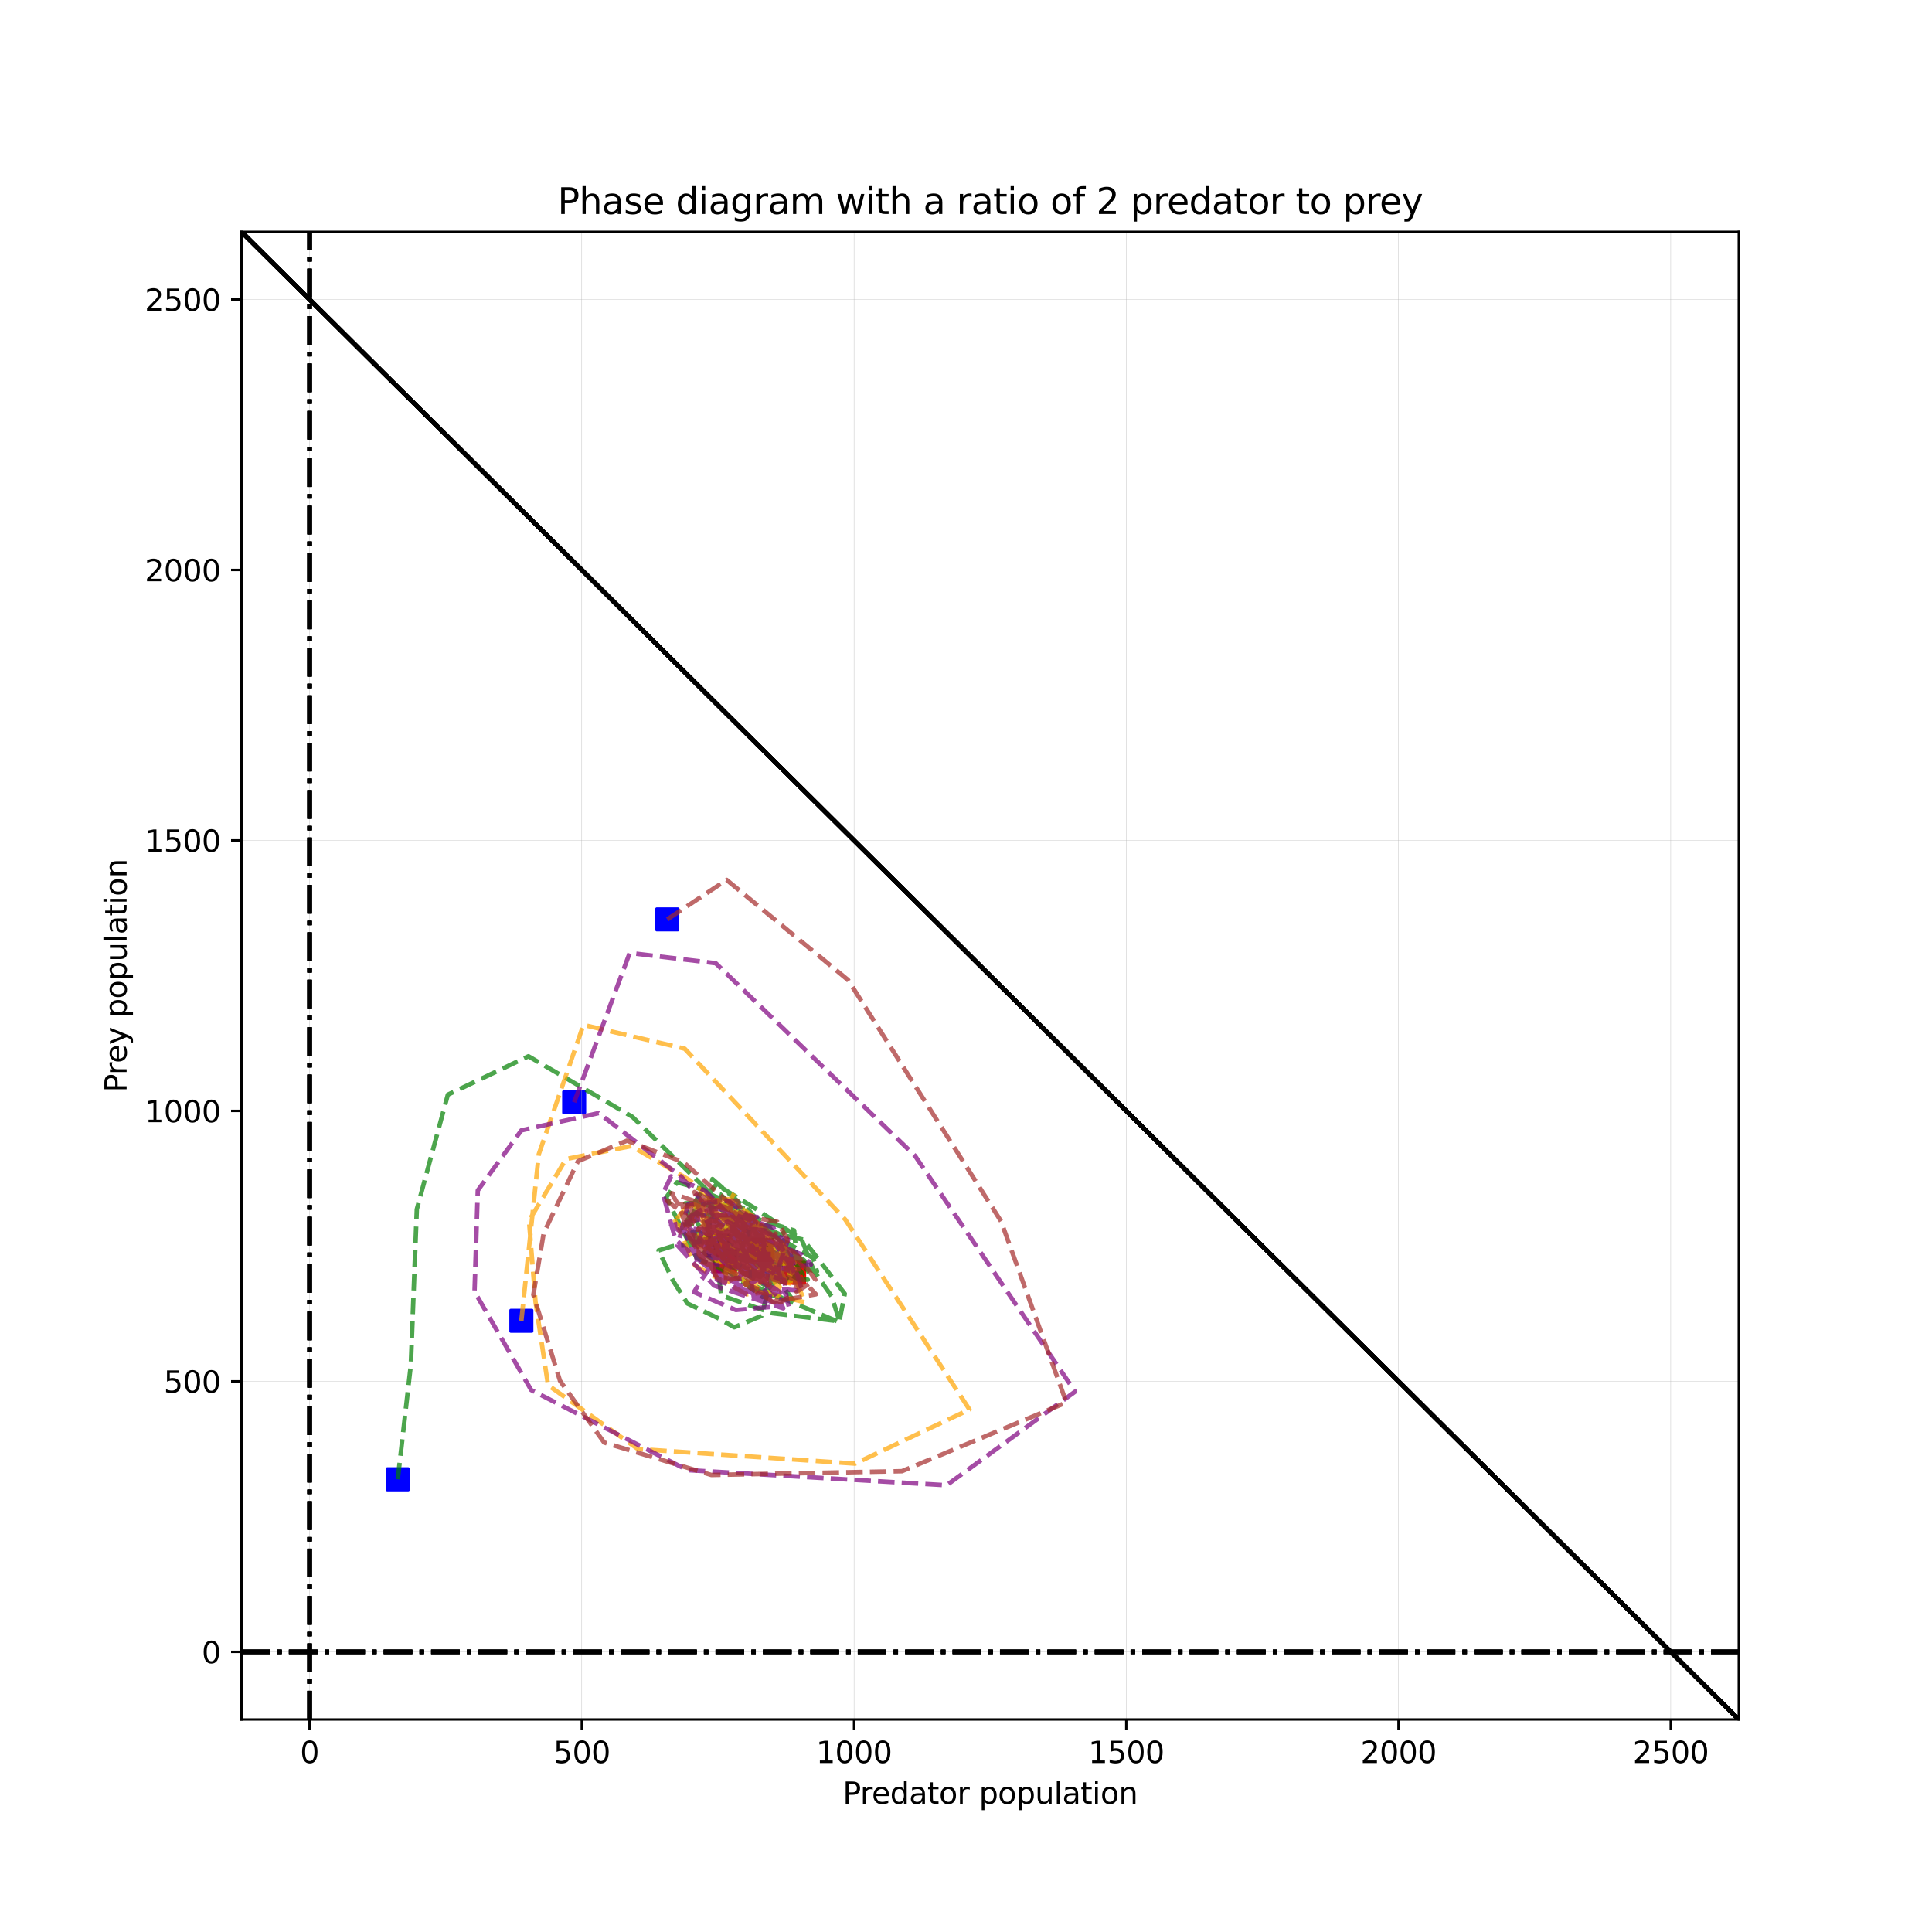 <?xml version="1.0" encoding="utf-8" standalone="no"?>
<!DOCTYPE svg PUBLIC "-//W3C//DTD SVG 1.1//EN"
  "http://www.w3.org/Graphics/SVG/1.1/DTD/svg11.dtd">
<svg xmlns:xlink="http://www.w3.org/1999/xlink" width="648pt" height="648pt" viewBox="0 0 648 648" xmlns="http://www.w3.org/2000/svg" version="1.1">
 <defs>
  <style type="text/css">*{stroke-linejoin: round; stroke-linecap: butt}</style>
 </defs>
 <g id="figure_1">
  <g id="patch_1">
   <path d="M 0 648 
L 648 648 
L 648 0 
L 0 0 
z
" style="fill: #ffffff"/>
  </g>
  <g id="axes_1">
   <g id="patch_2">
    <path d="M 81 576.72 
L 583.2 576.72 
L 583.2 77.76 
L 81 77.76 
z
" style="fill: #ffffff"/>
   </g>
   <g id="PathCollection_1">
    <defs>
     <path id="ma1045074bb" d="M -3.536 3.536 
L 3.536 3.536 
L 3.536 -3.536 
L -3.536 -3.536 
z
" style="stroke: #0000ff"/>
    </defs>
    <g clip-path="url(#p096e0f3b1a)">
     <use xlink:href="#ma1045074bb" x="133.411" y="496.161" style="fill: #0000ff; stroke: #0000ff"/>
    </g>
   </g>
   <g id="PathCollection_2">
    <defs>
     <path id="mcfc9282b24" d="M -3.536 3.536 
L 3.536 3.536 
L 3.536 -3.536 
L -3.536 -3.536 
z
" style="stroke: #ff0000"/>
    </defs>
    <g clip-path="url(#p096e0f3b1a)">
     <use xlink:href="#mcfc9282b24" x="255.766" y="419.23" style="fill: #ff0000; stroke: #ff0000"/>
    </g>
   </g>
   <g id="PathCollection_3">
    <g clip-path="url(#p096e0f3b1a)">
     <use xlink:href="#ma1045074bb" x="174.866" y="442.999" style="fill: #0000ff; stroke: #0000ff"/>
    </g>
   </g>
   <g id="PathCollection_4">
    <g clip-path="url(#p096e0f3b1a)">
     <use xlink:href="#mcfc9282b24" x="240.974" y="417.779" style="fill: #ff0000; stroke: #ff0000"/>
    </g>
   </g>
   <g id="PathCollection_5">
    <g clip-path="url(#p096e0f3b1a)">
     <use xlink:href="#ma1045074bb" x="192.58" y="369.697" style="fill: #0000ff; stroke: #0000ff"/>
    </g>
   </g>
   <g id="PathCollection_6">
    <g clip-path="url(#p096e0f3b1a)">
     <use xlink:href="#mcfc9282b24" x="266.357" y="426.851" style="fill: #ff0000; stroke: #ff0000"/>
    </g>
   </g>
   <g id="PathCollection_7">
    <g clip-path="url(#p096e0f3b1a)">
     <use xlink:href="#ma1045074bb" x="223.807" y="308.37" style="fill: #0000ff; stroke: #0000ff"/>
    </g>
   </g>
   <g id="PathCollection_8">
    <g clip-path="url(#p096e0f3b1a)">
     <use xlink:href="#mcfc9282b24" x="243.165" y="423.04" style="fill: #ff0000; stroke: #ff0000"/>
    </g>
   </g>
   <g id="matplotlib.axis_1">
    <g id="xtick_1">
     <g id="line2d_1">
      <path d="M 103.827 576.72 
L 103.827 77.76 
" clip-path="url(#p096e0f3b1a)" style="fill: none; stroke: #b0b0b0; stroke-width: 0.1; stroke-linecap: square"/>
     </g>
     <g id="line2d_2">
      <defs>
       <path id="m32fb6e43a5" d="M 0 0 
L 0 3.5 
" style="stroke: #000000; stroke-width: 0.8"/>
      </defs>
      <g>
       <use xlink:href="#m32fb6e43a5" x="103.827" y="576.72" style="stroke: #000000; stroke-width: 0.8"/>
      </g>
     </g>
     <g id="text_1">
      <!-- 0 -->
      <g transform="translate(100.646 591.318) scale(0.1 -0.1)">
       <defs>
        <path id="DejaVuSans-30" d="M 2034 4250 
Q 1547 4250 1301 3770 
Q 1056 3291 1056 2328 
Q 1056 1369 1301 889 
Q 1547 409 2034 409 
Q 2525 409 2770 889 
Q 3016 1369 3016 2328 
Q 3016 3291 2770 3770 
Q 2525 4250 2034 4250 
z
M 2034 4750 
Q 2819 4750 3233 4129 
Q 3647 3509 3647 2328 
Q 3647 1150 3233 529 
Q 2819 -91 2034 -91 
Q 1250 -91 836 529 
Q 422 1150 422 2328 
Q 422 3509 836 4129 
Q 1250 4750 2034 4750 
z
" transform="scale(0.016)"/>
       </defs>
       <use xlink:href="#DejaVuSans-30"/>
      </g>
     </g>
    </g>
    <g id="xtick_2">
     <g id="line2d_3">
      <path d="M 195.136 576.72 
L 195.136 77.76 
" clip-path="url(#p096e0f3b1a)" style="fill: none; stroke: #b0b0b0; stroke-width: 0.1; stroke-linecap: square"/>
     </g>
     <g id="line2d_4">
      <g>
       <use xlink:href="#m32fb6e43a5" x="195.136" y="576.72" style="stroke: #000000; stroke-width: 0.8"/>
      </g>
     </g>
     <g id="text_2">
      <!-- 500 -->
      <g transform="translate(185.593 591.318) scale(0.1 -0.1)">
       <defs>
        <path id="DejaVuSans-35" d="M 691 4666 
L 3169 4666 
L 3169 4134 
L 1269 4134 
L 1269 2991 
Q 1406 3038 1543 3061 
Q 1681 3084 1819 3084 
Q 2600 3084 3056 2656 
Q 3513 2228 3513 1497 
Q 3513 744 3044 326 
Q 2575 -91 1722 -91 
Q 1428 -91 1123 -41 
Q 819 9 494 109 
L 494 744 
Q 775 591 1075 516 
Q 1375 441 1709 441 
Q 2250 441 2565 725 
Q 2881 1009 2881 1497 
Q 2881 1984 2565 2268 
Q 2250 2553 1709 2553 
Q 1456 2553 1204 2497 
Q 953 2441 691 2322 
L 691 4666 
z
" transform="scale(0.016)"/>
       </defs>
       <use xlink:href="#DejaVuSans-35"/>
       <use xlink:href="#DejaVuSans-30" x="63.623"/>
       <use xlink:href="#DejaVuSans-30" x="127.246"/>
      </g>
     </g>
    </g>
    <g id="xtick_3">
     <g id="line2d_5">
      <path d="M 286.445 576.72 
L 286.445 77.76 
" clip-path="url(#p096e0f3b1a)" style="fill: none; stroke: #b0b0b0; stroke-width: 0.1; stroke-linecap: square"/>
     </g>
     <g id="line2d_6">
      <g>
       <use xlink:href="#m32fb6e43a5" x="286.445" y="576.72" style="stroke: #000000; stroke-width: 0.8"/>
      </g>
     </g>
     <g id="text_3">
      <!-- 1000 -->
      <g transform="translate(273.72 591.318) scale(0.1 -0.1)">
       <defs>
        <path id="DejaVuSans-31" d="M 794 531 
L 1825 531 
L 1825 4091 
L 703 3866 
L 703 4441 
L 1819 4666 
L 2450 4666 
L 2450 531 
L 3481 531 
L 3481 0 
L 794 0 
L 794 531 
z
" transform="scale(0.016)"/>
       </defs>
       <use xlink:href="#DejaVuSans-31"/>
       <use xlink:href="#DejaVuSans-30" x="63.623"/>
       <use xlink:href="#DejaVuSans-30" x="127.246"/>
       <use xlink:href="#DejaVuSans-30" x="190.869"/>
      </g>
     </g>
    </g>
    <g id="xtick_4">
     <g id="line2d_7">
      <path d="M 377.755 576.72 
L 377.755 77.76 
" clip-path="url(#p096e0f3b1a)" style="fill: none; stroke: #b0b0b0; stroke-width: 0.1; stroke-linecap: square"/>
     </g>
     <g id="line2d_8">
      <g>
       <use xlink:href="#m32fb6e43a5" x="377.755" y="576.72" style="stroke: #000000; stroke-width: 0.8"/>
      </g>
     </g>
     <g id="text_4">
      <!-- 1500 -->
      <g transform="translate(365.03 591.318) scale(0.1 -0.1)">
       <use xlink:href="#DejaVuSans-31"/>
       <use xlink:href="#DejaVuSans-35" x="63.623"/>
       <use xlink:href="#DejaVuSans-30" x="127.246"/>
       <use xlink:href="#DejaVuSans-30" x="190.869"/>
      </g>
     </g>
    </g>
    <g id="xtick_5">
     <g id="line2d_9">
      <path d="M 469.064 576.72 
L 469.064 77.76 
" clip-path="url(#p096e0f3b1a)" style="fill: none; stroke: #b0b0b0; stroke-width: 0.1; stroke-linecap: square"/>
     </g>
     <g id="line2d_10">
      <g>
       <use xlink:href="#m32fb6e43a5" x="469.064" y="576.72" style="stroke: #000000; stroke-width: 0.8"/>
      </g>
     </g>
     <g id="text_5">
      <!-- 2000 -->
      <g transform="translate(456.339 591.318) scale(0.1 -0.1)">
       <defs>
        <path id="DejaVuSans-32" d="M 1228 531 
L 3431 531 
L 3431 0 
L 469 0 
L 469 531 
Q 828 903 1448 1529 
Q 2069 2156 2228 2338 
Q 2531 2678 2651 2914 
Q 2772 3150 2772 3378 
Q 2772 3750 2511 3984 
Q 2250 4219 1831 4219 
Q 1534 4219 1204 4116 
Q 875 4013 500 3803 
L 500 4441 
Q 881 4594 1212 4672 
Q 1544 4750 1819 4750 
Q 2544 4750 2975 4387 
Q 3406 4025 3406 3419 
Q 3406 3131 3298 2873 
Q 3191 2616 2906 2266 
Q 2828 2175 2409 1742 
Q 1991 1309 1228 531 
z
" transform="scale(0.016)"/>
       </defs>
       <use xlink:href="#DejaVuSans-32"/>
       <use xlink:href="#DejaVuSans-30" x="63.623"/>
       <use xlink:href="#DejaVuSans-30" x="127.246"/>
       <use xlink:href="#DejaVuSans-30" x="190.869"/>
      </g>
     </g>
    </g>
    <g id="xtick_6">
     <g id="line2d_11">
      <path d="M 560.373 576.72 
L 560.373 77.76 
" clip-path="url(#p096e0f3b1a)" style="fill: none; stroke: #b0b0b0; stroke-width: 0.1; stroke-linecap: square"/>
     </g>
     <g id="line2d_12">
      <g>
       <use xlink:href="#m32fb6e43a5" x="560.373" y="576.72" style="stroke: #000000; stroke-width: 0.8"/>
      </g>
     </g>
     <g id="text_6">
      <!-- 2500 -->
      <g transform="translate(547.648 591.318) scale(0.1 -0.1)">
       <use xlink:href="#DejaVuSans-32"/>
       <use xlink:href="#DejaVuSans-35" x="63.623"/>
       <use xlink:href="#DejaVuSans-30" x="127.246"/>
       <use xlink:href="#DejaVuSans-30" x="190.869"/>
      </g>
     </g>
    </g>
    <g id="text_7">
     <!-- Predator population -->
     <g transform="translate(282.644 604.997) scale(0.1 -0.1)">
      <defs>
       <path id="DejaVuSans-50" d="M 1259 4147 
L 1259 2394 
L 2053 2394 
Q 2494 2394 2734 2622 
Q 2975 2850 2975 3272 
Q 2975 3691 2734 3919 
Q 2494 4147 2053 4147 
L 1259 4147 
z
M 628 4666 
L 2053 4666 
Q 2838 4666 3239 4311 
Q 3641 3956 3641 3272 
Q 3641 2581 3239 2228 
Q 2838 1875 2053 1875 
L 1259 1875 
L 1259 0 
L 628 0 
L 628 4666 
z
" transform="scale(0.016)"/>
       <path id="DejaVuSans-72" d="M 2631 2963 
Q 2534 3019 2420 3045 
Q 2306 3072 2169 3072 
Q 1681 3072 1420 2755 
Q 1159 2438 1159 1844 
L 1159 0 
L 581 0 
L 581 3500 
L 1159 3500 
L 1159 2956 
Q 1341 3275 1631 3429 
Q 1922 3584 2338 3584 
Q 2397 3584 2469 3576 
Q 2541 3569 2628 3553 
L 2631 2963 
z
" transform="scale(0.016)"/>
       <path id="DejaVuSans-65" d="M 3597 1894 
L 3597 1613 
L 953 1613 
Q 991 1019 1311 708 
Q 1631 397 2203 397 
Q 2534 397 2845 478 
Q 3156 559 3463 722 
L 3463 178 
Q 3153 47 2828 -22 
Q 2503 -91 2169 -91 
Q 1331 -91 842 396 
Q 353 884 353 1716 
Q 353 2575 817 3079 
Q 1281 3584 2069 3584 
Q 2775 3584 3186 3129 
Q 3597 2675 3597 1894 
z
M 3022 2063 
Q 3016 2534 2758 2815 
Q 2500 3097 2075 3097 
Q 1594 3097 1305 2825 
Q 1016 2553 972 2059 
L 3022 2063 
z
" transform="scale(0.016)"/>
       <path id="DejaVuSans-64" d="M 2906 2969 
L 2906 4863 
L 3481 4863 
L 3481 0 
L 2906 0 
L 2906 525 
Q 2725 213 2448 61 
Q 2172 -91 1784 -91 
Q 1150 -91 751 415 
Q 353 922 353 1747 
Q 353 2572 751 3078 
Q 1150 3584 1784 3584 
Q 2172 3584 2448 3432 
Q 2725 3281 2906 2969 
z
M 947 1747 
Q 947 1113 1208 752 
Q 1469 391 1925 391 
Q 2381 391 2643 752 
Q 2906 1113 2906 1747 
Q 2906 2381 2643 2742 
Q 2381 3103 1925 3103 
Q 1469 3103 1208 2742 
Q 947 2381 947 1747 
z
" transform="scale(0.016)"/>
       <path id="DejaVuSans-61" d="M 2194 1759 
Q 1497 1759 1228 1600 
Q 959 1441 959 1056 
Q 959 750 1161 570 
Q 1363 391 1709 391 
Q 2188 391 2477 730 
Q 2766 1069 2766 1631 
L 2766 1759 
L 2194 1759 
z
M 3341 1997 
L 3341 0 
L 2766 0 
L 2766 531 
Q 2569 213 2275 61 
Q 1981 -91 1556 -91 
Q 1019 -91 701 211 
Q 384 513 384 1019 
Q 384 1609 779 1909 
Q 1175 2209 1959 2209 
L 2766 2209 
L 2766 2266 
Q 2766 2663 2505 2880 
Q 2244 3097 1772 3097 
Q 1472 3097 1187 3025 
Q 903 2953 641 2809 
L 641 3341 
Q 956 3463 1253 3523 
Q 1550 3584 1831 3584 
Q 2591 3584 2966 3190 
Q 3341 2797 3341 1997 
z
" transform="scale(0.016)"/>
       <path id="DejaVuSans-74" d="M 1172 4494 
L 1172 3500 
L 2356 3500 
L 2356 3053 
L 1172 3053 
L 1172 1153 
Q 1172 725 1289 603 
Q 1406 481 1766 481 
L 2356 481 
L 2356 0 
L 1766 0 
Q 1100 0 847 248 
Q 594 497 594 1153 
L 594 3053 
L 172 3053 
L 172 3500 
L 594 3500 
L 594 4494 
L 1172 4494 
z
" transform="scale(0.016)"/>
       <path id="DejaVuSans-6f" d="M 1959 3097 
Q 1497 3097 1228 2736 
Q 959 2375 959 1747 
Q 959 1119 1226 758 
Q 1494 397 1959 397 
Q 2419 397 2687 759 
Q 2956 1122 2956 1747 
Q 2956 2369 2687 2733 
Q 2419 3097 1959 3097 
z
M 1959 3584 
Q 2709 3584 3137 3096 
Q 3566 2609 3566 1747 
Q 3566 888 3137 398 
Q 2709 -91 1959 -91 
Q 1206 -91 779 398 
Q 353 888 353 1747 
Q 353 2609 779 3096 
Q 1206 3584 1959 3584 
z
" transform="scale(0.016)"/>
       <path id="DejaVuSans-20" transform="scale(0.016)"/>
       <path id="DejaVuSans-70" d="M 1159 525 
L 1159 -1331 
L 581 -1331 
L 581 3500 
L 1159 3500 
L 1159 2969 
Q 1341 3281 1617 3432 
Q 1894 3584 2278 3584 
Q 2916 3584 3314 3078 
Q 3713 2572 3713 1747 
Q 3713 922 3314 415 
Q 2916 -91 2278 -91 
Q 1894 -91 1617 61 
Q 1341 213 1159 525 
z
M 3116 1747 
Q 3116 2381 2855 2742 
Q 2594 3103 2138 3103 
Q 1681 3103 1420 2742 
Q 1159 2381 1159 1747 
Q 1159 1113 1420 752 
Q 1681 391 2138 391 
Q 2594 391 2855 752 
Q 3116 1113 3116 1747 
z
" transform="scale(0.016)"/>
       <path id="DejaVuSans-75" d="M 544 1381 
L 544 3500 
L 1119 3500 
L 1119 1403 
Q 1119 906 1312 657 
Q 1506 409 1894 409 
Q 2359 409 2629 706 
Q 2900 1003 2900 1516 
L 2900 3500 
L 3475 3500 
L 3475 0 
L 2900 0 
L 2900 538 
Q 2691 219 2414 64 
Q 2138 -91 1772 -91 
Q 1169 -91 856 284 
Q 544 659 544 1381 
z
M 1991 3584 
L 1991 3584 
z
" transform="scale(0.016)"/>
       <path id="DejaVuSans-6c" d="M 603 4863 
L 1178 4863 
L 1178 0 
L 603 0 
L 603 4863 
z
" transform="scale(0.016)"/>
       <path id="DejaVuSans-69" d="M 603 3500 
L 1178 3500 
L 1178 0 
L 603 0 
L 603 3500 
z
M 603 4863 
L 1178 4863 
L 1178 4134 
L 603 4134 
L 603 4863 
z
" transform="scale(0.016)"/>
       <path id="DejaVuSans-6e" d="M 3513 2113 
L 3513 0 
L 2938 0 
L 2938 2094 
Q 2938 2591 2744 2837 
Q 2550 3084 2163 3084 
Q 1697 3084 1428 2787 
Q 1159 2491 1159 1978 
L 1159 0 
L 581 0 
L 581 3500 
L 1159 3500 
L 1159 2956 
Q 1366 3272 1645 3428 
Q 1925 3584 2291 3584 
Q 2894 3584 3203 3211 
Q 3513 2838 3513 2113 
z
" transform="scale(0.016)"/>
      </defs>
      <use xlink:href="#DejaVuSans-50"/>
      <use xlink:href="#DejaVuSans-72" x="58.553"/>
      <use xlink:href="#DejaVuSans-65" x="97.416"/>
      <use xlink:href="#DejaVuSans-64" x="158.939"/>
      <use xlink:href="#DejaVuSans-61" x="222.416"/>
      <use xlink:href="#DejaVuSans-74" x="283.695"/>
      <use xlink:href="#DejaVuSans-6f" x="322.904"/>
      <use xlink:href="#DejaVuSans-72" x="384.086"/>
      <use xlink:href="#DejaVuSans-20" x="425.199"/>
      <use xlink:href="#DejaVuSans-70" x="456.986"/>
      <use xlink:href="#DejaVuSans-6f" x="520.463"/>
      <use xlink:href="#DejaVuSans-70" x="581.645"/>
      <use xlink:href="#DejaVuSans-75" x="645.121"/>
      <use xlink:href="#DejaVuSans-6c" x="708.5"/>
      <use xlink:href="#DejaVuSans-61" x="736.283"/>
      <use xlink:href="#DejaVuSans-74" x="797.562"/>
      <use xlink:href="#DejaVuSans-69" x="836.771"/>
      <use xlink:href="#DejaVuSans-6f" x="864.555"/>
      <use xlink:href="#DejaVuSans-6e" x="925.736"/>
     </g>
    </g>
   </g>
   <g id="matplotlib.axis_2">
    <g id="ytick_1">
     <g id="line2d_13">
      <path d="M 81 554.04 
L 583.2 554.04 
" clip-path="url(#p096e0f3b1a)" style="fill: none; stroke: #b0b0b0; stroke-width: 0.1; stroke-linecap: square"/>
     </g>
     <g id="line2d_14">
      <defs>
       <path id="m85b480677b" d="M 0 0 
L -3.5 0 
" style="stroke: #000000; stroke-width: 0.8"/>
      </defs>
      <g>
       <use xlink:href="#m85b480677b" x="81" y="554.04" style="stroke: #000000; stroke-width: 0.8"/>
      </g>
     </g>
     <g id="text_8">
      <!-- 0 -->
      <g transform="translate(67.638 557.839) scale(0.1 -0.1)">
       <use xlink:href="#DejaVuSans-30"/>
      </g>
     </g>
    </g>
    <g id="ytick_2">
     <g id="line2d_15">
      <path d="M 81 463.32 
L 583.2 463.32 
" clip-path="url(#p096e0f3b1a)" style="fill: none; stroke: #b0b0b0; stroke-width: 0.1; stroke-linecap: square"/>
     </g>
     <g id="line2d_16">
      <g>
       <use xlink:href="#m85b480677b" x="81" y="463.32" style="stroke: #000000; stroke-width: 0.8"/>
      </g>
     </g>
     <g id="text_9">
      <!-- 500 -->
      <g transform="translate(54.913 467.119) scale(0.1 -0.1)">
       <use xlink:href="#DejaVuSans-35"/>
       <use xlink:href="#DejaVuSans-30" x="63.623"/>
       <use xlink:href="#DejaVuSans-30" x="127.246"/>
      </g>
     </g>
    </g>
    <g id="ytick_3">
     <g id="line2d_17">
      <path d="M 81 372.6 
L 583.2 372.6 
" clip-path="url(#p096e0f3b1a)" style="fill: none; stroke: #b0b0b0; stroke-width: 0.1; stroke-linecap: square"/>
     </g>
     <g id="line2d_18">
      <g>
       <use xlink:href="#m85b480677b" x="81" y="372.6" style="stroke: #000000; stroke-width: 0.8"/>
      </g>
     </g>
     <g id="text_10">
      <!-- 1000 -->
      <g transform="translate(48.55 376.399) scale(0.1 -0.1)">
       <use xlink:href="#DejaVuSans-31"/>
       <use xlink:href="#DejaVuSans-30" x="63.623"/>
       <use xlink:href="#DejaVuSans-30" x="127.246"/>
       <use xlink:href="#DejaVuSans-30" x="190.869"/>
      </g>
     </g>
    </g>
    <g id="ytick_4">
     <g id="line2d_19">
      <path d="M 81 281.88 
L 583.2 281.88 
" clip-path="url(#p096e0f3b1a)" style="fill: none; stroke: #b0b0b0; stroke-width: 0.1; stroke-linecap: square"/>
     </g>
     <g id="line2d_20">
      <g>
       <use xlink:href="#m85b480677b" x="81" y="281.88" style="stroke: #000000; stroke-width: 0.8"/>
      </g>
     </g>
     <g id="text_11">
      <!-- 1500 -->
      <g transform="translate(48.55 285.679) scale(0.1 -0.1)">
       <use xlink:href="#DejaVuSans-31"/>
       <use xlink:href="#DejaVuSans-35" x="63.623"/>
       <use xlink:href="#DejaVuSans-30" x="127.246"/>
       <use xlink:href="#DejaVuSans-30" x="190.869"/>
      </g>
     </g>
    </g>
    <g id="ytick_5">
     <g id="line2d_21">
      <path d="M 81 191.16 
L 583.2 191.16 
" clip-path="url(#p096e0f3b1a)" style="fill: none; stroke: #b0b0b0; stroke-width: 0.1; stroke-linecap: square"/>
     </g>
     <g id="line2d_22">
      <g>
       <use xlink:href="#m85b480677b" x="81" y="191.16" style="stroke: #000000; stroke-width: 0.8"/>
      </g>
     </g>
     <g id="text_12">
      <!-- 2000 -->
      <g transform="translate(48.55 194.959) scale(0.1 -0.1)">
       <use xlink:href="#DejaVuSans-32"/>
       <use xlink:href="#DejaVuSans-30" x="63.623"/>
       <use xlink:href="#DejaVuSans-30" x="127.246"/>
       <use xlink:href="#DejaVuSans-30" x="190.869"/>
      </g>
     </g>
    </g>
    <g id="ytick_6">
     <g id="line2d_23">
      <path d="M 81 100.44 
L 583.2 100.44 
" clip-path="url(#p096e0f3b1a)" style="fill: none; stroke: #b0b0b0; stroke-width: 0.1; stroke-linecap: square"/>
     </g>
     <g id="line2d_24">
      <g>
       <use xlink:href="#m85b480677b" x="81" y="100.44" style="stroke: #000000; stroke-width: 0.8"/>
      </g>
     </g>
     <g id="text_13">
      <!-- 2500 -->
      <g transform="translate(48.55 104.239) scale(0.1 -0.1)">
       <use xlink:href="#DejaVuSans-32"/>
       <use xlink:href="#DejaVuSans-35" x="63.623"/>
       <use xlink:href="#DejaVuSans-30" x="127.246"/>
       <use xlink:href="#DejaVuSans-30" x="190.869"/>
      </g>
     </g>
    </g>
    <g id="text_14">
     <!-- Prey population -->
     <g transform="translate(42.47 366.342) rotate(-90) scale(0.1 -0.1)">
      <defs>
       <path id="DejaVuSans-79" d="M 2059 -325 
Q 1816 -950 1584 -1140 
Q 1353 -1331 966 -1331 
L 506 -1331 
L 506 -850 
L 844 -850 
Q 1081 -850 1212 -737 
Q 1344 -625 1503 -206 
L 1606 56 
L 191 3500 
L 800 3500 
L 1894 763 
L 2988 3500 
L 3597 3500 
L 2059 -325 
z
" transform="scale(0.016)"/>
      </defs>
      <use xlink:href="#DejaVuSans-50"/>
      <use xlink:href="#DejaVuSans-72" x="58.553"/>
      <use xlink:href="#DejaVuSans-65" x="97.416"/>
      <use xlink:href="#DejaVuSans-79" x="158.939"/>
      <use xlink:href="#DejaVuSans-20" x="218.119"/>
      <use xlink:href="#DejaVuSans-70" x="249.906"/>
      <use xlink:href="#DejaVuSans-6f" x="313.383"/>
      <use xlink:href="#DejaVuSans-70" x="374.564"/>
      <use xlink:href="#DejaVuSans-75" x="438.041"/>
      <use xlink:href="#DejaVuSans-6c" x="501.42"/>
      <use xlink:href="#DejaVuSans-61" x="529.203"/>
      <use xlink:href="#DejaVuSans-74" x="590.482"/>
      <use xlink:href="#DejaVuSans-69" x="629.691"/>
      <use xlink:href="#DejaVuSans-6f" x="657.475"/>
      <use xlink:href="#DejaVuSans-6e" x="718.656"/>
     </g>
    </g>
   </g>
   <g id="line2d_25">
    <path d="M 133.411 496.161 
L 137.794 457.877 
L 139.803 405.622 
L 150.212 367.157 
L 177.24 354.275 
L 212.12 374.596 
L 240.243 402.175 
L 259.053 427.576 
L 255.4 441.366 
L 246.269 445.176 
L 241.156 442.273 
L 230.564 437.193 
L 225.634 429.391 
L 220.886 419.412 
L 225.634 417.96 
L 233.304 417.416 
L 240.974 418.686 
L 242.434 417.053 
L 238.417 414.513 
L 239.878 409.069 
L 250.104 415.964 
L 257.592 417.779 
L 250.104 409.795 
L 244.261 406.529 
L 253.209 412.517 
L 259.235 417.779 
L 251.018 421.952 
L 253.392 423.766 
L 247.365 418.504 
L 240.974 415.601 
L 247.913 414.331 
L 258.87 417.234 
L 262.34 426.306 
L 255.766 435.015 
L 237.321 421.226 
L 228.008 412.154 
L 234.217 407.074 
L 249.009 409.795 
L 253.939 419.23 
L 253.026 423.403 
L 245.722 415.057 
L 248.461 413.243 
L 248.826 419.23 
L 250.287 422.677 
L 251.565 418.686 
L 252.296 415.057 
L 255.766 417.416 
L 256.313 420.863 
L 260.696 427.576 
L 261.609 423.766 
L 250.287 415.42 
L 248.096 416.508 
L 253.939 417.416 
L 253.392 415.238 
L 257.227 413.424 
L 256.131 412.517 
L 252.296 415.964 
L 258.505 420.682 
L 262.888 419.956 
L 259.418 423.585 
L 256.313 419.049 
L 253.209 425.399 
L 248.461 424.673 
L 246.635 420.863 
L 253.209 424.673 
L 254.67 421.589 
L 245.539 418.686 
L 252.661 422.859 
L 246.635 421.044 
L 238.234 414.694 
L 241.339 412.698 
L 254.67 410.158 
L 258.505 413.424 
L 269.462 415.783 
L 283.341 433.927 
L 281.515 443.18 
L 259.053 440.459 
L 241.887 434.471 
L 240.426 422.133 
L 231.477 405.622 
L 235.495 399.453 
L 249.739 405.441 
L 257.957 419.412 
L 254.853 425.218 
L 247.913 421.77 
L 236.956 418.504 
L 244.626 419.049 
L 255.583 422.859 
L 257.592 426.125 
L 250.652 420.137 
L 252.113 417.416 
L 262.522 423.948 
L 263.07 421.589 
L 253.026 422.315 
L 259.418 424.129 
L 268.184 424.855 
L 254.305 413.605 
L 244.261 411.61 
L 255.948 420.5 
L 270.923 429.209 
L 261.244 429.028 
L 244.443 424.855 
L 238.234 414.513 
L 236.043 408.888 
L 232.938 405.985 
L 240.243 397.276 
L 253.209 405.259 
L 268.914 415.783 
L 272.932 426.125 
L 278.958 434.834 
L 281.697 443.543 
L 257.957 433.564 
L 233.669 421.952 
L 223.442 401.63 
L 227.095 396.55 
L 241.521 400.542 
L 251.931 410.158 
L 260.879 429.028 
L 265.992 436.104 
L 255.035 433.564 
L 242.434 425.218 
L 241.887 415.601 
L 238.417 405.078 
L 245.174 404.896 
L 258.505 412.335 
L 269.827 422.859 
L 270.923 426.306 
L 260.514 429.935 
L 255.4 425.943 
L 249.739 425.399 
L 249.009 424.855 
L 240.06 420.5 
L 237.139 414.694 
L 247.548 414.513 
L 260.879 424.31 
L 261.792 427.576 
L 248.461 422.133 
L 243.348 416.508 
L 248.096 408.344 
L 250.652 405.259 
L 259.601 415.964 
L 264.897 426.669 
L 265.079 430.479 
L 254.487 427.758 
L 235.678 419.774 
L 230.382 409.432 
L 235.13 403.808 
L 244.261 405.804 
L 266.357 412.698 
L 267.088 420.5 
L 260.331 424.673 
L 253.209 421.77 
L 256.496 426.488 
L 255.035 428.302 
L 240.243 423.222 
L 230.382 409.251 
L 237.504 407.618 
L 249.374 413.605 
L 261.244 424.492 
L 256.131 423.766 
L 247.548 422.315 
L 232.208 411.61 
L 229.834 403.626 
L 238.052 403.263 
L 251.2 409.432 
L 255.035 416.871 
L 262.34 428.121 
L 257.774 431.749 
L 245.356 424.673 
L 238.052 414.331 
L 237.869 400.905 
L 238.965 395.461 
L 248.278 403.626 
L 259.418 414.15 
L 272.749 421.952 
L 274.027 426.488 
L 256.496 422.315 
L 251.2 414.331 
L 246.269 410.34 
L 239.695 403.082 
L 240.608 402.9 
L 256.861 409.977 
L 269.279 427.395 
L 259.053 430.116 
L 253.574 424.855 
L 249.009 421.226 
L 249.009 418.867 
L 249.557 416.146 
L 248.461 417.053 
L 249.191 412.698 
L 249.191 409.795 
L 251.2 408.344 
L 255.583 411.428 
L 258.505 412.517 
L 262.157 414.331 
L 263.436 412.698 
L 260.148 414.694 
L 270.558 423.948 
L 267.818 422.496 
L 255.766 419.23 
L 255.766 419.23 
" clip-path="url(#p096e0f3b1a)" style="fill: none; stroke-dasharray: 5.55,2.4; stroke-dashoffset: 0; stroke: #008000; stroke-opacity: 0.7; stroke-width: 1.5"/>
   </g>
   <g id="line2d_26">
    <path d="M 81 77.76 
L 583.2 576.72 
" clip-path="url(#p096e0f3b1a)" style="fill: none; stroke: #000000; stroke-width: 1.5; stroke-linecap: square"/>
   </g>
   <g id="line2d_27">
    <path d="M 81 554.04 
L 649 554.04 
" clip-path="url(#p096e0f3b1a)" style="fill: none; stroke-dasharray: 9.6,2.4,1.5,2.4; stroke-dashoffset: 0; stroke: #000000; stroke-width: 1.5"/>
   </g>
   <g id="line2d_28">
    <path d="M 103.827 576.72 
L 103.827 -1 
" clip-path="url(#p096e0f3b1a)" style="fill: none; stroke-dasharray: 9.6,2.4,1.5,2.4; stroke-dashoffset: 0; stroke: #000000; stroke-width: 1.5"/>
   </g>
   <g id="line2d_29">
    <path d="M 174.866 442.999 
L 180.71 387.115 
L 195.684 343.751 
L 229.651 351.734 
L 283.524 409.069 
L 325.161 472.755 
L 286.811 490.899 
L 213.946 486 
L 183.814 464.59 
L 179.614 436.648 
L 177.422 409.432 
L 189.84 388.748 
L 211.755 384.394 
L 231.295 395.824 
L 251.931 414.15 
L 261.427 433.02 
L 250.47 434.108 
L 233.121 424.492 
L 226.181 408.888 
L 233.304 402.719 
L 244.261 402.175 
L 253.939 408.888 
L 258.322 419.412 
L 263.983 430.479 
L 259.601 432.294 
L 253.026 428.846 
L 252.844 424.129 
L 258.14 420.682 
L 250.835 417.779 
L 247.365 413.424 
L 257.227 415.601 
L 257.592 417.053 
L 261.975 425.399 
L 261.427 427.758 
L 247.73 424.31 
L 240.791 419.412 
L 238.599 411.61 
L 252.478 410.884 
L 263.07 420.137 
L 270.01 436.83 
L 256.496 433.382 
L 241.704 424.31 
L 242.8 417.416 
L 243.713 410.702 
L 246.269 400.179 
L 243.713 404.896 
L 251.383 408.707 
L 255.218 418.867 
L 252.661 420.137 
L 250.287 421.952 
L 253.026 423.403 
L 250.835 420.682 
L 244.809 412.517 
L 244.991 405.804 
L 240.608 402.538 
L 254.67 414.15 
L 266.54 423.585 
L 260.148 426.851 
L 256.861 429.754 
L 248.461 426.306 
L 234.399 414.15 
L 225.999 409.977 
L 231.295 403.626 
L 234.947 405.804 
L 240.974 408.162 
L 255.218 419.774 
L 259.235 422.859 
L 254.853 430.298 
L 247.73 428.121 
L 242.982 430.479 
L 244.443 420.319 
L 243.713 421.589 
L 236.408 417.779 
L 237.321 410.884 
L 239.147 413.424 
L 248.096 416.871 
L 249.374 422.859 
L 245.174 421.407 
L 239.147 415.783 
L 240.426 411.065 
L 249.009 412.335 
L 247.183 415.601 
L 252.478 420.137 
L 259.053 419.774 
L 259.783 421.044 
L 255.4 417.96 
L 246.269 415.964 
L 242.434 408.525 
L 251.931 409.614 
L 256.313 415.42 
L 255.766 419.956 
L 255.766 426.851 
L 254.487 426.669 
L 249.009 420.319 
L 237.869 419.956 
L 235.312 417.779 
L 233.486 418.141 
L 243.165 417.234 
L 253.757 423.585 
L 257.957 420.682 
L 247.548 413.424 
L 238.417 412.88 
L 244.443 413.061 
L 249.922 414.513 
L 257.592 419.23 
L 256.313 421.407 
L 248.461 419.23 
L 241.521 410.158 
L 246.817 411.61 
L 259.235 417.96 
L 257.044 420.319 
L 253.757 419.593 
L 253.209 423.222 
L 247.183 420.682 
L 248.278 419.593 
L 248.096 418.686 
L 237.504 413.605 
L 232.938 403.989 
L 248.096 409.614 
L 259.601 416.146 
L 266.54 425.762 
L 254.67 425.762 
L 236.225 417.597 
L 235.86 414.331 
L 249.191 410.884 
L 253.939 415.057 
L 257.774 422.677 
L 246.087 423.585 
L 239.147 423.222 
L 242.069 421.77 
L 240.608 415.42 
L 242.252 412.335 
L 255.218 423.948 
L 268.731 431.205 
L 255.4 428.484 
L 249.191 425.399 
L 250.47 423.04 
L 252.844 421.407 
L 250.835 416.871 
L 252.478 420.682 
L 250.835 417.234 
L 248.278 414.513 
L 244.991 415.783 
L 249.557 420.5 
L 251.565 418.867 
L 248.643 418.323 
L 248.461 417.597 
L 253.392 417.234 
L 258.687 417.053 
L 263.618 422.859 
L 257.957 423.04 
L 252.113 421.589 
L 247.365 418.686 
L 251.748 415.42 
L 257.227 416.871 
L 265.079 418.141 
L 260.696 418.686 
L 250.104 417.96 
L 250.287 419.049 
L 250.104 421.226 
L 259.235 427.032 
L 258.687 429.209 
L 248.278 422.133 
L 240.243 422.677 
L 236.043 415.601 
L 237.504 409.614 
L 244.991 409.251 
L 245.356 407.618 
L 251.931 408.525 
L 253.757 409.977 
L 259.966 418.141 
L 265.079 427.939 
L 265.444 426.488 
L 247 419.956 
L 232.756 408.707 
L 240.791 408.707 
L 253.209 412.154 
L 258.505 417.779 
L 253.026 418.867 
L 250.287 422.859 
L 250.287 431.024 
L 244.443 421.77 
L 239.695 416.871 
L 237.686 416.146 
L 238.599 416.508 
L 246.452 414.876 
L 257.227 419.956 
L 259.053 424.492 
L 261.062 428.302 
L 245.722 422.677 
L 237.686 414.694 
L 240.243 413.787 
L 244.443 416.69 
L 256.313 423.766 
L 255.035 423.948 
L 249.374 419.23 
L 240.974 417.779 
L 240.974 417.779 
" clip-path="url(#p096e0f3b1a)" style="fill: none; stroke-dasharray: 5.55,2.4; stroke-dashoffset: 0; stroke: #ffa500; stroke-opacity: 0.7; stroke-width: 1.5"/>
   </g>
   <g id="line2d_30">
    <path d="M 81 77.76 
L 583.2 576.72 
" clip-path="url(#p096e0f3b1a)" style="fill: none; stroke: #000000; stroke-width: 1.5; stroke-linecap: square"/>
   </g>
   <g id="line2d_31">
    <path d="M 81 554.04 
L 649 554.04 
" clip-path="url(#p096e0f3b1a)" style="fill: none; stroke-dasharray: 9.6,2.4,1.5,2.4; stroke-dashoffset: 0; stroke: #000000; stroke-width: 1.5"/>
   </g>
   <g id="line2d_32">
    <path d="M 103.827 576.72 
L 103.827 -1 
" clip-path="url(#p096e0f3b1a)" style="fill: none; stroke-dasharray: 9.6,2.4,1.5,2.4; stroke-dashoffset: 0; stroke: #000000; stroke-width: 1.5"/>
   </g>
   <g id="line2d_33">
    <path d="M 192.58 369.697 
L 211.207 319.62 
L 240.06 323.067 
L 306.899 387.66 
L 360.588 466.767 
L 317.491 498.156 
L 230.564 493.076 
L 178.153 466.223 
L 159.161 433.201 
L 160.256 399.272 
L 174.866 379.132 
L 200.798 373.326 
L 228.738 394.917 
L 249.922 420.137 
L 259.418 438.281 
L 246.817 439.37 
L 232.756 433.382 
L 235.312 429.209 
L 240.06 422.496 
L 234.399 415.964 
L 237.139 409.432 
L 255.948 417.053 
L 256.679 418.323 
L 238.965 422.133 
L 236.956 420.863 
L 245.174 419.23 
L 253.392 423.403 
L 246.269 420.137 
L 236.225 419.593 
L 239.878 417.053 
L 237.504 415.057 
L 238.417 419.774 
L 241.704 421.77 
L 236.408 420.137 
L 236.773 418.867 
L 238.782 417.053 
L 237.686 412.154 
L 236.591 410.702 
L 242.434 414.331 
L 249.922 420.319 
L 251.931 423.948 
L 247 429.391 
L 242.252 429.935 
L 241.887 430.298 
L 233.304 418.686 
L 231.843 413.968 
L 244.078 409.795 
L 259.418 416.508 
L 266.723 426.488 
L 257.957 424.673 
L 244.078 420.5 
L 233.121 416.508 
L 225.086 410.884 
L 231.843 409.614 
L 236.591 408.525 
L 239.147 414.694 
L 242.434 420.5 
L 240.608 421.226 
L 242.434 420.319 
L 243.165 415.783 
L 247.913 418.686 
L 245.174 421.589 
L 240.243 417.779 
L 241.887 417.416 
L 248.096 413.424 
L 251.2 411.61 
L 251.931 409.614 
L 257.774 419.774 
L 257.774 426.306 
L 247.548 429.209 
L 241.887 428.484 
L 232.756 420.319 
L 229.103 411.972 
L 235.13 412.335 
L 247.548 417.053 
L 260.514 423.948 
L 264.714 438.644 
L 254.67 435.197 
L 236.956 424.31 
L 229.469 411.972 
L 233.669 407.618 
L 246.817 407.618 
L 255.4 416.146 
L 254.487 423.585 
L 257.409 427.939 
L 256.861 430.298 
L 255.218 429.028 
L 249.374 425.218 
L 237.869 418.504 
L 229.103 409.614 
L 237.139 404.533 
L 244.443 406.348 
L 255.948 418.867 
L 257.409 432.294 
L 257.409 435.741 
L 246.817 431.931 
L 240.426 429.209 
L 240.791 424.31 
L 233.851 423.585 
L 232.208 413.968 
L 230.93 411.065 
L 242.8 416.327 
L 240.974 413.968 
L 254.122 421.044 
L 260.148 426.488 
L 251.2 430.661 
L 247 431.387 
L 246.817 422.496 
L 239.513 409.795 
L 245.539 412.154 
L 250.47 420.863 
L 253.392 428.484 
L 252.661 426.306 
L 244.626 419.23 
L 240.243 413.424 
L 245.722 414.15 
L 251.2 415.964 
L 250.652 414.513 
L 247 410.702 
L 246.269 410.884 
L 248.096 415.42 
L 252.113 419.049 
L 254.67 416.327 
L 256.131 415.601 
L 256.313 427.032 
L 255.766 421.044 
L 248.096 415.238 
L 245.356 411.428 
L 256.496 412.698 
L 263.983 416.871 
L 269.097 433.02 
L 259.601 432.112 
L 243.713 424.31 
L 236.773 417.234 
L 238.965 409.614 
L 236.956 405.985 
L 242.617 405.078 
L 251.748 413.605 
L 269.097 420.863 
L 272.019 424.129 
L 259.418 425.762 
L 255.766 429.028 
L 261.792 433.564 
L 249.374 426.306 
L 234.034 416.871 
L 238.052 419.23 
L 250.104 425.399 
L 263.07 429.391 
L 263.983 436.285 
L 248.278 432.294 
L 236.956 424.31 
L 232.208 419.774 
L 232.208 419.956 
L 236.956 421.044 
L 247.365 423.585 
L 245.904 419.956 
L 250.104 422.133 
L 253.209 425.218 
L 255.766 426.669 
L 255.4 422.133 
L 258.87 423.222 
L 255.218 417.779 
L 246.817 411.428 
L 254.305 412.698 
L 264.349 415.783 
L 260.879 425.58 
L 254.487 419.23 
L 250.652 419.412 
L 255.948 414.694 
L 247.183 411.972 
L 238.965 415.783 
L 251.383 426.306 
L 252.844 435.197 
L 247 432.475 
L 239.513 427.032 
L 226.547 415.783 
L 222.346 400.36 
L 225.086 394.554 
L 236.408 399.272 
L 247.365 410.34 
L 250.104 421.952 
L 261.244 435.56 
L 262.705 438.826 
L 239.513 431.205 
L 227.277 417.779 
L 230.747 403.989 
L 244.261 402.719 
L 253.574 410.158 
L 251.383 411.428 
L 247.913 416.146 
L 247.183 415.057 
L 248.643 411.791 
L 253.939 408.162 
L 247.183 407.618 
L 247.548 407.799 
L 259.418 411.791 
L 262.522 418.867 
L 266.357 426.851 
L 266.357 426.851 
" clip-path="url(#p096e0f3b1a)" style="fill: none; stroke-dasharray: 5.55,2.4; stroke-dashoffset: 0; stroke: #800080; stroke-opacity: 0.7; stroke-width: 1.5"/>
   </g>
   <g id="line2d_34">
    <path d="M 81 77.76 
L 583.2 576.72 
" clip-path="url(#p096e0f3b1a)" style="fill: none; stroke: #000000; stroke-width: 1.5; stroke-linecap: square"/>
   </g>
   <g id="line2d_35">
    <path d="M 81 554.04 
L 649 554.04 
" clip-path="url(#p096e0f3b1a)" style="fill: none; stroke-dasharray: 9.6,2.4,1.5,2.4; stroke-dashoffset: 0; stroke: #000000; stroke-width: 1.5"/>
   </g>
   <g id="line2d_36">
    <path d="M 103.827 576.72 
L 103.827 -1 
" clip-path="url(#p096e0f3b1a)" style="fill: none; stroke-dasharray: 9.6,2.4,1.5,2.4; stroke-dashoffset: 0; stroke: #000000; stroke-width: 1.5"/>
   </g>
   <g id="line2d_37">
    <path d="M 223.807 308.37 
L 243.713 295.125 
L 284.437 328.692 
L 335.752 409.614 
L 357.667 470.396 
L 302.516 493.439 
L 238.599 494.709 
L 202.624 483.823 
L 187.832 463.139 
L 178.883 434.29 
L 182.353 413.605 
L 193.858 389.474 
L 210.294 382.579 
L 229.286 389.837 
L 249.009 407.436 
L 270.375 425.58 
L 264.897 425.943 
L 242.069 420.682 
L 244.809 425.58 
L 247 424.855 
L 244.991 420.319 
L 239.695 413.061 
L 237.139 408.525 
L 240.426 407.074 
L 244.078 409.432 
L 252.113 418.504 
L 267.271 427.939 
L 261.427 429.754 
L 250.835 426.125 
L 245.174 423.948 
L 238.965 410.521 
L 232.025 406.529 
L 237.139 406.711 
L 253.392 409.614 
L 268.001 421.589 
L 273.48 429.209 
L 261.792 436.83 
L 253.574 432.475 
L 242.617 418.867 
L 240.791 409.432 
L 237.686 401.63 
L 238.052 402.538 
L 247.183 402.719 
L 248.826 406.348 
L 249.922 411.61 
L 245.356 413.424 
L 243.348 419.593 
L 250.104 423.222 
L 251.018 421.226 
L 238.417 416.871 
L 233.486 414.876 
L 227.825 405.078 
L 236.591 403.263 
L 243.165 407.255 
L 245.722 411.791 
L 250.47 420.863 
L 258.87 424.492 
L 263.253 428.484 
L 246.269 426.669 
L 234.765 421.407 
L 232.025 414.694 
L 232.025 404.352 
L 237.869 406.166 
L 247.548 409.795 
L 261.975 421.589 
L 273.662 434.108 
L 259.235 436.648 
L 247.183 429.028 
L 235.678 411.972 
L 223.625 402.719 
L 236.408 405.804 
L 247.913 411.791 
L 254.487 419.956 
L 260.148 428.665 
L 243.895 423.222 
L 229.651 413.061 
L 235.13 402.356 
L 250.287 407.074 
L 256.861 412.698 
L 262.157 419.412 
L 264.349 423.403 
L 269.645 431.024 
L 253.209 427.395 
L 246.635 420.682 
L 247.913 413.968 
L 244.261 410.521 
L 247.73 408.888 
L 256.131 412.698 
L 262.157 417.779 
L 267.636 431.749 
L 260.331 429.209 
L 240.426 428.484 
L 234.947 418.141 
L 236.773 414.694 
L 236.773 416.871 
L 240.791 415.601 
L 234.947 420.319 
L 231.66 416.146 
L 228.008 405.078 
L 225.268 400.179 
L 233.669 403.082 
L 251.748 413.424 
L 260.331 422.315 
L 258.505 430.116 
L 249.557 424.855 
L 240.426 419.956 
L 234.217 404.171 
L 232.938 399.816 
L 248.096 407.618 
L 257.409 417.416 
L 254.67 432.657 
L 234.399 422.677 
L 234.217 412.154 
L 241.887 407.436 
L 250.47 412.88 
L 260.148 424.31 
L 260.331 428.121 
L 256.496 429.209 
L 253.209 426.669 
L 249.009 422.496 
L 247 424.492 
L 244.626 418.504 
L 249.191 416.871 
L 257.227 420.682 
L 257.957 423.403 
L 256.861 419.412 
L 245.722 411.972 
L 243.713 409.795 
L 251.748 408.162 
L 260.696 409.795 
L 263.983 415.42 
L 264.349 425.036 
L 269.279 430.116 
L 256.496 425.58 
L 247.73 420.137 
L 243.165 414.513 
L 251.931 413.968 
L 260.879 419.049 
L 260.148 421.226 
L 255.583 425.943 
L 251.383 421.77 
L 251.018 416.871 
L 248.461 413.787 
L 239.695 412.154 
L 236.225 407.436 
L 248.096 415.057 
L 260.148 413.787 
L 253.574 417.234 
L 256.679 421.952 
L 253.209 417.416 
L 251.931 414.876 
L 255.766 419.593 
L 258.505 421.952 
L 254.67 415.964 
L 249.557 410.34 
L 250.652 413.061 
L 252.844 420.5 
L 247.913 420.5 
L 244.626 417.96 
L 251.383 420.682 
L 265.81 425.218 
L 261.975 427.213 
L 250.652 420.682 
L 238.052 409.614 
L 235.495 404.715 
L 238.417 402.175 
L 242.069 405.078 
L 252.113 407.799 
L 265.992 420.863 
L 264.531 427.758 
L 247.548 428.121 
L 239.878 418.323 
L 240.974 414.513 
L 247.913 410.34 
L 246.817 408.162 
L 253.026 412.88 
L 261.427 421.952 
L 261.062 427.758 
L 257.592 431.024 
L 250.287 424.855 
L 243.165 414.513 
L 237.139 411.791 
L 235.86 409.614 
L 249.009 423.403 
L 242.434 417.597 
L 247.913 417.597 
L 254.487 421.226 
L 254.853 419.049 
L 261.975 422.496 
L 257.774 422.677 
L 252.661 421.952 
L 248.461 418.504 
L 246.817 419.774 
L 251.2 421.952 
L 254.305 418.867 
L 243.165 423.04 
L 243.165 423.04 
" clip-path="url(#p096e0f3b1a)" style="fill: none; stroke-dasharray: 5.55,2.4; stroke-dashoffset: 0; stroke: #a52a2a; stroke-opacity: 0.7; stroke-width: 1.5"/>
   </g>
   <g id="line2d_38">
    <path d="M 81 77.76 
L 583.2 576.72 
" clip-path="url(#p096e0f3b1a)" style="fill: none; stroke: #000000; stroke-width: 1.5; stroke-linecap: square"/>
   </g>
   <g id="line2d_39">
    <path d="M 81 554.04 
L 649 554.04 
" clip-path="url(#p096e0f3b1a)" style="fill: none; stroke-dasharray: 9.6,2.4,1.5,2.4; stroke-dashoffset: 0; stroke: #000000; stroke-width: 1.5"/>
   </g>
   <g id="line2d_40">
    <path d="M 103.827 576.72 
L 103.827 -1 
" clip-path="url(#p096e0f3b1a)" style="fill: none; stroke-dasharray: 9.6,2.4,1.5,2.4; stroke-dashoffset: 0; stroke: #000000; stroke-width: 1.5"/>
   </g>
   <g id="patch_3">
    <path d="M 81 576.72 
L 81 77.76 
" style="fill: none; stroke: #000000; stroke-width: 0.8; stroke-linejoin: miter; stroke-linecap: square"/>
   </g>
   <g id="patch_4">
    <path d="M 583.2 576.72 
L 583.2 77.76 
" style="fill: none; stroke: #000000; stroke-width: 0.8; stroke-linejoin: miter; stroke-linecap: square"/>
   </g>
   <g id="patch_5">
    <path d="M 81 576.72 
L 583.2 576.72 
" style="fill: none; stroke: #000000; stroke-width: 0.8; stroke-linejoin: miter; stroke-linecap: square"/>
   </g>
   <g id="patch_6">
    <path d="M 81 77.76 
L 583.2 77.76 
" style="fill: none; stroke: #000000; stroke-width: 0.8; stroke-linejoin: miter; stroke-linecap: square"/>
   </g>
   <g id="text_15">
    <!-- Phase diagram with a ratio of 2 predator to prey -->
    <g transform="translate(187.018 71.76) scale(0.12 -0.12)">
     <defs>
      <path id="DejaVuSans-68" d="M 3513 2113 
L 3513 0 
L 2938 0 
L 2938 2094 
Q 2938 2591 2744 2837 
Q 2550 3084 2163 3084 
Q 1697 3084 1428 2787 
Q 1159 2491 1159 1978 
L 1159 0 
L 581 0 
L 581 4863 
L 1159 4863 
L 1159 2956 
Q 1366 3272 1645 3428 
Q 1925 3584 2291 3584 
Q 2894 3584 3203 3211 
Q 3513 2838 3513 2113 
z
" transform="scale(0.016)"/>
      <path id="DejaVuSans-73" d="M 2834 3397 
L 2834 2853 
Q 2591 2978 2328 3040 
Q 2066 3103 1784 3103 
Q 1356 3103 1142 2972 
Q 928 2841 928 2578 
Q 928 2378 1081 2264 
Q 1234 2150 1697 2047 
L 1894 2003 
Q 2506 1872 2764 1633 
Q 3022 1394 3022 966 
Q 3022 478 2636 193 
Q 2250 -91 1575 -91 
Q 1294 -91 989 -36 
Q 684 19 347 128 
L 347 722 
Q 666 556 975 473 
Q 1284 391 1588 391 
Q 1994 391 2212 530 
Q 2431 669 2431 922 
Q 2431 1156 2273 1281 
Q 2116 1406 1581 1522 
L 1381 1569 
Q 847 1681 609 1914 
Q 372 2147 372 2553 
Q 372 3047 722 3315 
Q 1072 3584 1716 3584 
Q 2034 3584 2315 3537 
Q 2597 3491 2834 3397 
z
" transform="scale(0.016)"/>
      <path id="DejaVuSans-67" d="M 2906 1791 
Q 2906 2416 2648 2759 
Q 2391 3103 1925 3103 
Q 1463 3103 1205 2759 
Q 947 2416 947 1791 
Q 947 1169 1205 825 
Q 1463 481 1925 481 
Q 2391 481 2648 825 
Q 2906 1169 2906 1791 
z
M 3481 434 
Q 3481 -459 3084 -895 
Q 2688 -1331 1869 -1331 
Q 1566 -1331 1297 -1286 
Q 1028 -1241 775 -1147 
L 775 -588 
Q 1028 -725 1275 -790 
Q 1522 -856 1778 -856 
Q 2344 -856 2625 -561 
Q 2906 -266 2906 331 
L 2906 616 
Q 2728 306 2450 153 
Q 2172 0 1784 0 
Q 1141 0 747 490 
Q 353 981 353 1791 
Q 353 2603 747 3093 
Q 1141 3584 1784 3584 
Q 2172 3584 2450 3431 
Q 2728 3278 2906 2969 
L 2906 3500 
L 3481 3500 
L 3481 434 
z
" transform="scale(0.016)"/>
      <path id="DejaVuSans-6d" d="M 3328 2828 
Q 3544 3216 3844 3400 
Q 4144 3584 4550 3584 
Q 5097 3584 5394 3201 
Q 5691 2819 5691 2113 
L 5691 0 
L 5113 0 
L 5113 2094 
Q 5113 2597 4934 2840 
Q 4756 3084 4391 3084 
Q 3944 3084 3684 2787 
Q 3425 2491 3425 1978 
L 3425 0 
L 2847 0 
L 2847 2094 
Q 2847 2600 2669 2842 
Q 2491 3084 2119 3084 
Q 1678 3084 1418 2786 
Q 1159 2488 1159 1978 
L 1159 0 
L 581 0 
L 581 3500 
L 1159 3500 
L 1159 2956 
Q 1356 3278 1631 3431 
Q 1906 3584 2284 3584 
Q 2666 3584 2933 3390 
Q 3200 3197 3328 2828 
z
" transform="scale(0.016)"/>
      <path id="DejaVuSans-77" d="M 269 3500 
L 844 3500 
L 1563 769 
L 2278 3500 
L 2956 3500 
L 3675 769 
L 4391 3500 
L 4966 3500 
L 4050 0 
L 3372 0 
L 2619 2869 
L 1863 0 
L 1184 0 
L 269 3500 
z
" transform="scale(0.016)"/>
      <path id="DejaVuSans-66" d="M 2375 4863 
L 2375 4384 
L 1825 4384 
Q 1516 4384 1395 4259 
Q 1275 4134 1275 3809 
L 1275 3500 
L 2222 3500 
L 2222 3053 
L 1275 3053 
L 1275 0 
L 697 0 
L 697 3053 
L 147 3053 
L 147 3500 
L 697 3500 
L 697 3744 
Q 697 4328 969 4595 
Q 1241 4863 1831 4863 
L 2375 4863 
z
" transform="scale(0.016)"/>
     </defs>
     <use xlink:href="#DejaVuSans-50"/>
     <use xlink:href="#DejaVuSans-68" x="60.303"/>
     <use xlink:href="#DejaVuSans-61" x="123.682"/>
     <use xlink:href="#DejaVuSans-73" x="184.961"/>
     <use xlink:href="#DejaVuSans-65" x="237.061"/>
     <use xlink:href="#DejaVuSans-20" x="298.584"/>
     <use xlink:href="#DejaVuSans-64" x="330.371"/>
     <use xlink:href="#DejaVuSans-69" x="393.848"/>
     <use xlink:href="#DejaVuSans-61" x="421.631"/>
     <use xlink:href="#DejaVuSans-67" x="482.91"/>
     <use xlink:href="#DejaVuSans-72" x="546.387"/>
     <use xlink:href="#DejaVuSans-61" x="587.5"/>
     <use xlink:href="#DejaVuSans-6d" x="648.779"/>
     <use xlink:href="#DejaVuSans-20" x="746.191"/>
     <use xlink:href="#DejaVuSans-77" x="777.979"/>
     <use xlink:href="#DejaVuSans-69" x="859.766"/>
     <use xlink:href="#DejaVuSans-74" x="887.549"/>
     <use xlink:href="#DejaVuSans-68" x="926.758"/>
     <use xlink:href="#DejaVuSans-20" x="990.137"/>
     <use xlink:href="#DejaVuSans-61" x="1021.924"/>
     <use xlink:href="#DejaVuSans-20" x="1083.203"/>
     <use xlink:href="#DejaVuSans-72" x="1114.99"/>
     <use xlink:href="#DejaVuSans-61" x="1156.104"/>
     <use xlink:href="#DejaVuSans-74" x="1217.383"/>
     <use xlink:href="#DejaVuSans-69" x="1256.592"/>
     <use xlink:href="#DejaVuSans-6f" x="1284.375"/>
     <use xlink:href="#DejaVuSans-20" x="1345.557"/>
     <use xlink:href="#DejaVuSans-6f" x="1377.344"/>
     <use xlink:href="#DejaVuSans-66" x="1438.525"/>
     <use xlink:href="#DejaVuSans-20" x="1473.73"/>
     <use xlink:href="#DejaVuSans-32" x="1505.518"/>
     <use xlink:href="#DejaVuSans-20" x="1569.141"/>
     <use xlink:href="#DejaVuSans-70" x="1600.928"/>
     <use xlink:href="#DejaVuSans-72" x="1664.404"/>
     <use xlink:href="#DejaVuSans-65" x="1703.268"/>
     <use xlink:href="#DejaVuSans-64" x="1764.791"/>
     <use xlink:href="#DejaVuSans-61" x="1828.268"/>
     <use xlink:href="#DejaVuSans-74" x="1889.547"/>
     <use xlink:href="#DejaVuSans-6f" x="1928.756"/>
     <use xlink:href="#DejaVuSans-72" x="1989.938"/>
     <use xlink:href="#DejaVuSans-20" x="2031.051"/>
     <use xlink:href="#DejaVuSans-74" x="2062.838"/>
     <use xlink:href="#DejaVuSans-6f" x="2102.047"/>
     <use xlink:href="#DejaVuSans-20" x="2163.229"/>
     <use xlink:href="#DejaVuSans-70" x="2195.016"/>
     <use xlink:href="#DejaVuSans-72" x="2258.492"/>
     <use xlink:href="#DejaVuSans-65" x="2297.355"/>
     <use xlink:href="#DejaVuSans-79" x="2358.879"/>
    </g>
   </g>
  </g>
 </g>
 <defs>
  <clipPath id="p096e0f3b1a">
   <rect x="81" y="77.76" width="502.2" height="498.96"/>
  </clipPath>
 </defs>
</svg>
